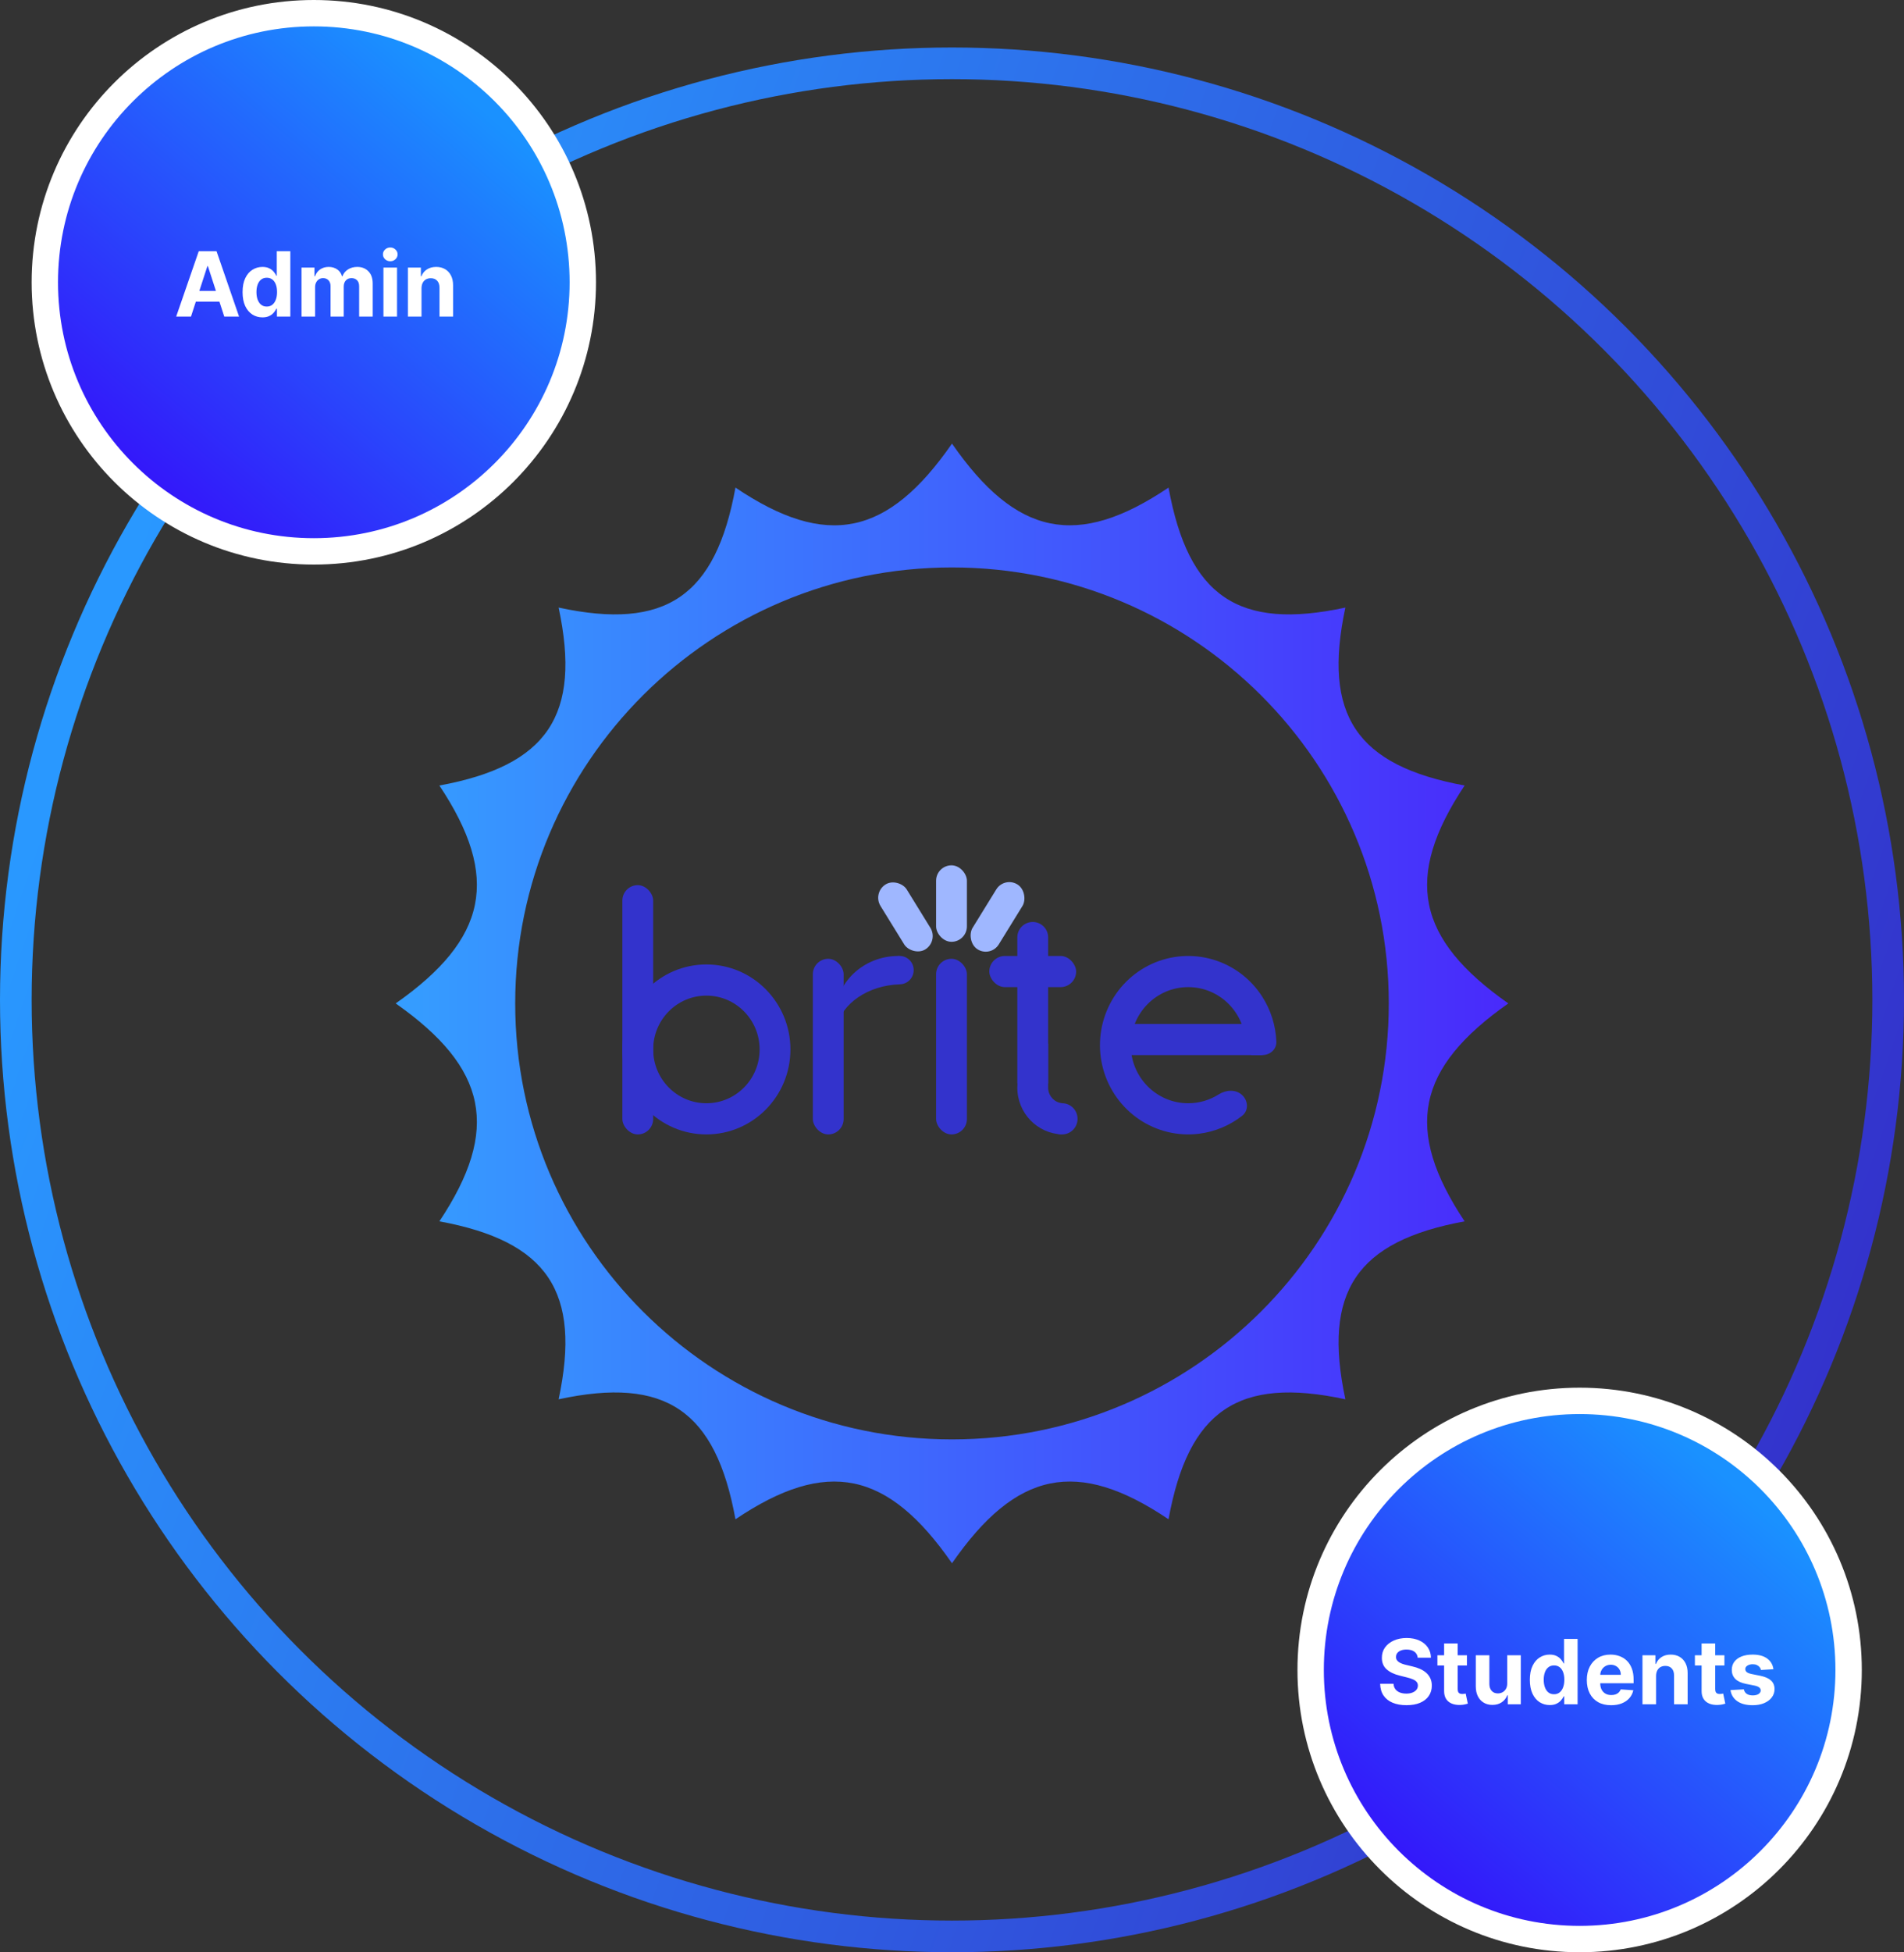 <svg width="361" height="370" viewBox="0 0 361 370" fill="none" xmlns="http://www.w3.org/2000/svg">
<rect x="0" y="0" width="361" height="370" fill="#333333" stroke="none"/>
<circle cx="180.5" cy="189.5" r="177.5" stroke="url(#paint0_linear_101_2)" stroke-width="6"/>
<circle cx="59.5" cy="53.5" r="51" fill="url(#paint1_linear_101_2)" stroke="white" stroke-width="5"/>
<path d="M36.212 60H33.405L37.682 47.612H41.057L45.327 60H42.52L39.417 50.443H39.321L36.212 60ZM36.036 55.131H42.666V57.175H36.036V55.131ZM49.761 60.151C49.055 60.151 48.416 59.97 47.843 59.607C47.275 59.24 46.823 58.702 46.488 57.992C46.158 57.278 45.992 56.403 45.992 55.367C45.992 54.302 46.164 53.417 46.507 52.712C46.849 52.002 47.305 51.471 47.873 51.121C48.446 50.766 49.073 50.588 49.755 50.588C50.275 50.588 50.708 50.677 51.055 50.855C51.406 51.028 51.688 51.246 51.902 51.508C52.12 51.766 52.285 52.02 52.398 52.27H52.476V47.612H55.047V60H52.507V58.512H52.398C52.277 58.77 52.105 59.026 51.884 59.28C51.666 59.53 51.382 59.738 51.031 59.903C50.684 60.069 50.261 60.151 49.761 60.151ZM50.577 58.101C50.992 58.101 51.343 57.988 51.63 57.762C51.92 57.532 52.142 57.212 52.295 56.8C52.452 56.389 52.531 55.907 52.531 55.355C52.531 54.802 52.454 54.322 52.301 53.915C52.148 53.508 51.926 53.193 51.636 52.972C51.345 52.75 50.992 52.639 50.577 52.639C50.154 52.639 49.797 52.754 49.507 52.984C49.216 53.214 48.996 53.532 48.847 53.939C48.698 54.347 48.623 54.818 48.623 55.355C48.623 55.895 48.698 56.373 48.847 56.788C49.001 57.2 49.22 57.522 49.507 57.756C49.797 57.986 50.154 58.101 50.577 58.101ZM57.166 60V50.709H59.621V52.349H59.73C59.924 51.804 60.246 51.375 60.698 51.06C61.15 50.746 61.69 50.588 62.319 50.588C62.956 50.588 63.498 50.748 63.946 51.066C64.394 51.381 64.692 51.808 64.841 52.349H64.938C65.127 51.816 65.47 51.391 65.966 51.072C66.466 50.75 67.057 50.588 67.739 50.588C68.605 50.588 69.309 50.865 69.849 51.417C70.394 51.965 70.666 52.744 70.666 53.752V60H68.095V54.26C68.095 53.744 67.958 53.357 67.684 53.099C67.41 52.84 67.067 52.712 66.656 52.712C66.188 52.712 65.823 52.861 65.561 53.159C65.299 53.453 65.168 53.843 65.168 54.326V60H62.67V54.206C62.67 53.75 62.539 53.387 62.277 53.117C62.019 52.847 61.678 52.712 61.254 52.712C60.968 52.712 60.71 52.784 60.48 52.929C60.254 53.07 60.075 53.27 59.942 53.528C59.809 53.782 59.742 54.081 59.742 54.423V60H57.166ZM72.701 60V50.709H75.278V60H72.701ZM73.996 49.512C73.613 49.512 73.284 49.385 73.01 49.131C72.74 48.873 72.605 48.564 72.605 48.205C72.605 47.85 72.74 47.546 73.01 47.292C73.284 47.034 73.613 46.905 73.996 46.905C74.379 46.905 74.705 47.034 74.976 47.292C75.25 47.546 75.387 47.85 75.387 48.205C75.387 48.564 75.25 48.873 74.976 49.131C74.705 49.385 74.379 49.512 73.996 49.512ZM79.919 54.629V60H77.342V50.709H79.798V52.349H79.907C80.112 51.808 80.457 51.381 80.941 51.066C81.425 50.748 82.012 50.588 82.701 50.588C83.346 50.588 83.909 50.73 84.389 51.012C84.868 51.294 85.242 51.697 85.508 52.221C85.774 52.742 85.907 53.363 85.907 54.084V60H83.33V54.544C83.334 53.976 83.189 53.532 82.895 53.214C82.6 52.891 82.195 52.73 81.679 52.73C81.332 52.73 81.026 52.804 80.76 52.953C80.497 53.103 80.292 53.32 80.143 53.607C79.997 53.889 79.923 54.23 79.919 54.629Z" fill="white"/>
<circle cx="299.5" cy="316.5" r="51" fill="url(#paint2_linear_101_2)" stroke="white" stroke-width="5"/>
<path d="M268.797 314.175C268.748 313.687 268.541 313.308 268.174 313.038C267.807 312.768 267.309 312.633 266.68 312.633C266.252 312.633 265.891 312.693 265.597 312.814C265.303 312.931 265.077 313.094 264.919 313.304C264.766 313.514 264.69 313.752 264.69 314.018C264.682 314.24 264.728 314.433 264.829 314.599C264.934 314.764 265.077 314.907 265.258 315.028C265.44 315.145 265.649 315.248 265.887 315.336C266.125 315.421 266.379 315.494 266.649 315.554L267.762 315.82C268.303 315.941 268.799 316.103 269.25 316.304C269.702 316.506 270.093 316.754 270.424 317.048C270.754 317.343 271.01 317.689 271.192 318.089C271.377 318.488 271.472 318.945 271.476 319.462C271.472 320.22 271.279 320.877 270.895 321.433C270.516 321.986 269.968 322.415 269.25 322.722C268.537 323.024 267.676 323.175 266.668 323.175C265.667 323.175 264.796 323.022 264.055 322.716C263.317 322.409 262.74 321.956 262.325 321.355C261.913 320.75 261.698 320.002 261.677 319.111H264.212C264.24 319.526 264.359 319.873 264.569 320.151C264.782 320.425 265.067 320.633 265.422 320.774C265.78 320.911 266.186 320.98 266.637 320.98C267.081 320.98 267.466 320.915 267.793 320.786C268.123 320.657 268.379 320.478 268.561 320.248C268.742 320.018 268.833 319.754 268.833 319.456C268.833 319.177 268.75 318.943 268.585 318.754C268.424 318.564 268.186 318.403 267.871 318.27C267.561 318.137 267.18 318.016 266.728 317.907L265.379 317.568C264.335 317.314 263.51 316.917 262.905 316.377C262.3 315.836 262 315.109 262.004 314.193C262 313.443 262.2 312.788 262.603 312.227C263.01 311.667 263.569 311.229 264.278 310.915C264.988 310.6 265.795 310.443 266.698 310.443C267.617 310.443 268.42 310.6 269.105 310.915C269.795 311.229 270.331 311.667 270.714 312.227C271.097 312.788 271.295 313.437 271.307 314.175H268.797ZM278.131 313.709V315.645H272.536V313.709H278.131ZM273.806 311.484H276.383V320.145C276.383 320.383 276.419 320.568 276.492 320.702C276.564 320.831 276.665 320.921 276.794 320.974C276.927 321.026 277.081 321.052 277.254 321.052C277.375 321.052 277.496 321.042 277.617 321.022C277.738 320.998 277.831 320.98 277.895 320.968L278.3 322.885C278.171 322.925 277.99 322.972 277.756 323.024C277.522 323.081 277.238 323.115 276.903 323.127C276.282 323.151 275.738 323.069 275.27 322.879C274.806 322.69 274.445 322.395 274.187 321.996C273.929 321.597 273.802 321.093 273.806 320.484V311.484ZM285.767 319.044V313.709H288.344V323H285.87V321.312H285.773C285.564 321.857 285.215 322.294 284.727 322.625C284.243 322.956 283.652 323.121 282.955 323.121C282.334 323.121 281.787 322.98 281.316 322.698C280.844 322.415 280.475 322.014 280.209 321.494C279.947 320.974 279.814 320.351 279.81 319.625V313.709H282.386V319.165C282.39 319.714 282.537 320.147 282.828 320.466C283.118 320.784 283.507 320.943 283.995 320.943C284.306 320.943 284.596 320.873 284.866 320.732C285.136 320.587 285.354 320.373 285.519 320.091C285.689 319.808 285.771 319.46 285.767 319.044ZM293.829 323.151C293.123 323.151 292.484 322.97 291.911 322.607C291.343 322.24 290.891 321.702 290.556 320.992C290.226 320.278 290.06 319.403 290.06 318.367C290.06 317.302 290.232 316.417 290.574 315.711C290.917 315.002 291.373 314.472 291.941 314.121C292.514 313.766 293.141 313.588 293.823 313.588C294.343 313.588 294.776 313.677 295.123 313.855C295.474 314.028 295.756 314.246 295.97 314.508C296.188 314.766 296.353 315.02 296.466 315.27H296.544V310.613H299.115V323H296.575V321.512H296.466C296.345 321.77 296.173 322.026 295.952 322.28C295.734 322.53 295.45 322.738 295.099 322.903C294.752 323.069 294.329 323.151 293.829 323.151ZM294.645 321.101C295.061 321.101 295.411 320.988 295.698 320.762C295.988 320.532 296.21 320.212 296.363 319.8C296.52 319.389 296.599 318.907 296.599 318.355C296.599 317.802 296.522 317.322 296.369 316.915C296.216 316.508 295.994 316.193 295.704 315.972C295.413 315.75 295.061 315.639 294.645 315.639C294.222 315.639 293.865 315.754 293.575 315.984C293.284 316.214 293.064 316.532 292.915 316.939C292.766 317.347 292.691 317.818 292.691 318.355C292.691 318.895 292.766 319.373 292.915 319.788C293.069 320.2 293.288 320.522 293.575 320.756C293.865 320.986 294.222 321.101 294.645 321.101ZM305.468 323.181C304.512 323.181 303.689 322.988 303 322.601C302.314 322.21 301.786 321.657 301.415 320.943C301.044 320.226 300.859 319.377 300.859 318.397C300.859 317.441 301.044 316.603 301.415 315.881C301.786 315.159 302.308 314.597 302.982 314.193C303.659 313.79 304.453 313.588 305.365 313.588C305.978 313.588 306.548 313.687 307.076 313.885C307.609 314.078 308.072 314.371 308.468 314.762C308.867 315.153 309.177 315.645 309.399 316.238C309.621 316.826 309.732 317.516 309.732 318.306V319.014H301.887V317.417H307.306C307.306 317.046 307.226 316.718 307.064 316.431C306.903 316.145 306.679 315.921 306.393 315.76C306.111 315.595 305.782 315.512 305.407 315.512C305.016 315.512 304.669 315.603 304.367 315.784C304.068 315.961 303.834 316.201 303.665 316.504C303.496 316.802 303.409 317.135 303.405 317.502V319.02C303.405 319.48 303.49 319.877 303.659 320.212C303.832 320.546 304.076 320.804 304.391 320.986C304.705 321.167 305.078 321.258 305.51 321.258C305.796 321.258 306.058 321.218 306.296 321.137C306.534 321.056 306.738 320.935 306.907 320.774C307.076 320.613 307.206 320.415 307.294 320.181L309.677 320.339C309.556 320.911 309.308 321.411 308.933 321.839C308.562 322.262 308.083 322.593 307.494 322.831C306.909 323.065 306.234 323.181 305.468 323.181ZM313.99 317.629V323H311.413V313.709H313.869V315.349H313.978C314.184 314.808 314.528 314.381 315.012 314.066C315.496 313.748 316.083 313.588 316.772 313.588C317.418 313.588 317.98 313.73 318.46 314.012C318.94 314.294 319.313 314.697 319.579 315.222C319.845 315.742 319.978 316.363 319.978 317.084V323H317.401V317.544C317.405 316.976 317.26 316.532 316.966 316.214C316.672 315.891 316.266 315.73 315.75 315.73C315.403 315.73 315.097 315.804 314.831 315.953C314.569 316.103 314.363 316.32 314.214 316.607C314.069 316.889 313.994 317.23 313.99 317.629ZM326.951 313.709V315.645H321.356V313.709H326.951ZM322.626 311.484H325.203V320.145C325.203 320.383 325.239 320.568 325.311 320.702C325.384 320.831 325.485 320.921 325.614 320.974C325.747 321.026 325.9 321.052 326.074 321.052C326.195 321.052 326.315 321.042 326.436 321.022C326.557 320.998 326.65 320.98 326.715 320.968L327.12 322.885C326.991 322.925 326.809 322.972 326.576 323.024C326.342 323.081 326.057 323.115 325.723 323.127C325.102 323.151 324.557 323.069 324.09 322.879C323.626 322.69 323.265 322.395 323.007 321.996C322.749 321.597 322.622 321.093 322.626 320.484V311.484ZM336.243 316.359L333.884 316.504C333.843 316.302 333.757 316.121 333.624 315.959C333.491 315.794 333.315 315.663 333.097 315.566C332.884 315.465 332.628 315.415 332.329 315.415C331.93 315.415 331.593 315.5 331.319 315.669C331.045 315.834 330.908 316.056 330.908 316.334C330.908 316.556 330.997 316.744 331.174 316.897C331.351 317.05 331.656 317.173 332.087 317.266L333.769 317.605C334.672 317.79 335.346 318.089 335.789 318.5C336.233 318.911 336.454 319.452 336.454 320.121C336.454 320.73 336.275 321.264 335.916 321.724C335.561 322.183 335.073 322.542 334.452 322.8C333.835 323.054 333.124 323.181 332.317 323.181C331.087 323.181 330.107 322.925 329.378 322.413C328.652 321.897 328.226 321.196 328.101 320.308L330.636 320.175C330.712 320.55 330.898 320.837 331.192 321.034C331.487 321.228 331.864 321.325 332.323 321.325C332.775 321.325 333.138 321.238 333.412 321.064C333.69 320.887 333.831 320.659 333.835 320.381C333.831 320.147 333.733 319.956 333.539 319.806C333.345 319.653 333.047 319.536 332.644 319.456L331.035 319.135C330.128 318.954 329.452 318.639 329.009 318.191C328.569 317.744 328.349 317.173 328.349 316.48C328.349 315.883 328.511 315.369 328.833 314.937C329.16 314.506 329.618 314.173 330.206 313.939C330.799 313.705 331.493 313.588 332.287 313.588C333.46 313.588 334.384 313.836 335.057 314.332C335.735 314.828 336.13 315.504 336.243 316.359Z" fill="white"/>
<g clip-path="url(#clip0_101_2)">
<path fill-rule="evenodd" clip-rule="evenodd" d="M285.979 190.175C268.56 177.947 266.097 166.293 277.692 148.876C257.185 145.099 250.736 135.554 255.084 115.149C234.798 119.524 225.311 113.034 221.556 92.409C204.241 104.069 192.658 101.594 180.5 84.073C168.342 101.594 156.759 104.075 139.444 92.409C135.689 113.034 126.202 119.524 105.915 115.149C110.264 135.554 103.815 145.099 83.308 148.876C94.903 166.293 92.44 177.947 75.021 190.175C92.44 202.403 94.903 214.057 83.308 231.474C103.815 235.251 110.264 244.796 105.915 265.202C126.202 260.826 135.689 267.316 139.444 287.941C156.759 276.281 168.342 278.756 180.5 296.277C192.658 278.756 204.241 276.275 221.556 287.941C225.311 267.316 234.798 260.826 255.084 265.202C250.736 244.796 257.185 235.251 277.692 231.474C266.097 214.057 268.56 202.403 285.979 190.175ZM180.5 272.804C226.238 272.804 263.317 235.81 263.317 190.175C263.317 144.54 226.238 107.546 180.5 107.546C134.762 107.546 97.683 144.54 97.683 190.175C97.683 235.81 134.762 272.804 180.5 272.804Z" fill="url(#paint3_linear_101_2)"/>
<rect x="118" y="167.758" width="5.842" height="47.242" rx="2.921" fill="#3333CC"/>
<path fill-rule="evenodd" clip-rule="evenodd" d="M133.933 215C142.733 215 149.866 207.789 149.866 198.895C149.866 190 142.733 182.789 133.933 182.789C125.133 182.789 118 190 118 198.895C118 207.789 125.133 215 133.933 215ZM133.933 209.095C139.506 209.095 144.024 204.528 144.024 198.895C144.024 193.261 139.506 188.695 133.933 188.695C128.36 188.695 123.842 193.261 123.842 198.895C123.842 204.528 128.36 209.095 133.933 209.095Z" fill="#3333CC"/>
<rect x="154.115" y="181.716" width="5.842" height="33.284" rx="2.921" fill="#3333CC"/>
<path fill-rule="evenodd" clip-rule="evenodd" d="M170.579 186.556V181.182C170.491 181.18 170.402 181.179 170.314 181.179C163.714 181.179 158.364 186.226 158.364 192.453C158.364 193.196 158.44 193.922 158.586 194.625C159.668 190.157 164.591 186.747 170.579 186.556Z" fill="#3333CC"/>
<ellipse cx="170.579" cy="183.863" rx="2.656" ry="2.684" fill="#3333CC"/>
<rect x="177.484" y="181.716" width="5.842" height="33.284" rx="2.921" fill="#3333CC"/>
<path d="M192.885 177.658C192.885 176.045 194.193 174.737 195.807 174.737V174.737C197.42 174.737 198.728 176.045 198.728 177.658V205.337H192.885V177.658Z" fill="#3333CC"/>
<rect x="187.574" y="181.179" width="16.464" height="5.905" rx="2.953" fill="#3333CC"/>
<path fill-rule="evenodd" clip-rule="evenodd" d="M192.885 206.142C192.885 202.285 195.324 199.004 198.728 197.788V206.142V206.41H198.74C198.866 207.827 199.982 208.955 201.383 209.083V214.996C196.666 214.854 192.885 210.944 192.885 206.142Z" fill="#3333CC"/>
<ellipse cx="201.383" cy="212.047" rx="2.921" ry="2.953" fill="#3333CC"/>
<path fill-rule="evenodd" clip-rule="evenodd" d="M239.306 188.868C240.956 191.431 241.877 194.382 241.999 197.401C242.064 199.018 240.564 200.15 238.961 199.934L237.523 199.74C236.723 199.632 236.17 198.897 236.17 198.089V198.089C236.17 192.011 231.296 187.084 225.283 187.084C219.27 187.084 214.395 192.011 214.395 198.089C214.395 204.168 219.27 209.095 225.283 209.095C227.404 209.095 229.384 208.481 231.058 207.421C232.437 206.546 234.298 206.419 235.498 207.528V207.528C236.68 208.62 236.776 210.484 235.507 211.474C233.138 213.323 230.306 214.508 227.3 214.877C223.331 215.364 219.32 214.398 215.995 212.155C212.67 209.911 210.249 206.538 209.172 202.646C208.095 198.754 208.432 194.601 210.122 190.939C211.813 187.277 214.745 184.347 218.388 182.682C222.031 181.016 226.143 180.725 229.98 181.859C233.818 182.994 237.126 185.48 239.306 188.868Z" fill="#3333CC"/>
<path d="M210.146 197.016C210.146 195.385 211.468 194.063 213.099 194.063H238.529C240.159 194.063 241.481 195.385 241.481 197.016V197.016C241.481 198.646 240.159 199.968 238.529 199.968H213.099C211.468 199.968 210.146 198.646 210.146 197.016V197.016Z" fill="#3333CC"/>
<rect x="237.233" y="198.895" width="2.124" height="1.074" fill="#3333CC"/>
<rect x="177.484" y="164" width="5.842" height="14.495" rx="2.921" fill="#9FB7FF"/>
<rect width="5.878" height="14.434" rx="2.939" transform="matrix(0.845 -0.534 0.525 0.851 165.403 169.206)" fill="#9FB7FF"/>
<rect width="5.878" height="14.434" rx="2.939" transform="matrix(0.845 0.534 -0.525 0.851 190.437 166.065)" fill="#9FB7FF"/>
</g>
<defs>
<linearGradient id="paint0_linear_101_2" x1="10.5" y1="146" x2="345.5" y2="263" gradientUnits="userSpaceOnUse">
<stop stop-color="#2998FF"/>
<stop offset="1" stop-color="#3333CC"/>
</linearGradient>
<linearGradient id="paint1_linear_101_2" x1="96.168" y1="24.646" x2="25.837" y2="107" gradientUnits="userSpaceOnUse">
<stop stop-color="#1A91FF"/>
<stop offset="1" stop-color="#3706F9"/>
</linearGradient>
<linearGradient id="paint2_linear_101_2" x1="336.169" y1="287.646" x2="265.837" y2="370" gradientUnits="userSpaceOnUse">
<stop stop-color="#1A91FF"/>
<stop offset="1" stop-color="#3706F9"/>
</linearGradient>
<linearGradient id="paint3_linear_101_2" x1="75.021" y1="190.175" x2="285.979" y2="190.175" gradientUnits="userSpaceOnUse">
<stop stop-color="#359EFF"/>
<stop offset="1" stop-color="#492AFB"/>
</linearGradient>
<clipPath id="clip0_101_2">
<rect width="211" height="212.344" fill="white" transform="translate(75 84)"/>
</clipPath>
</defs>
</svg>
